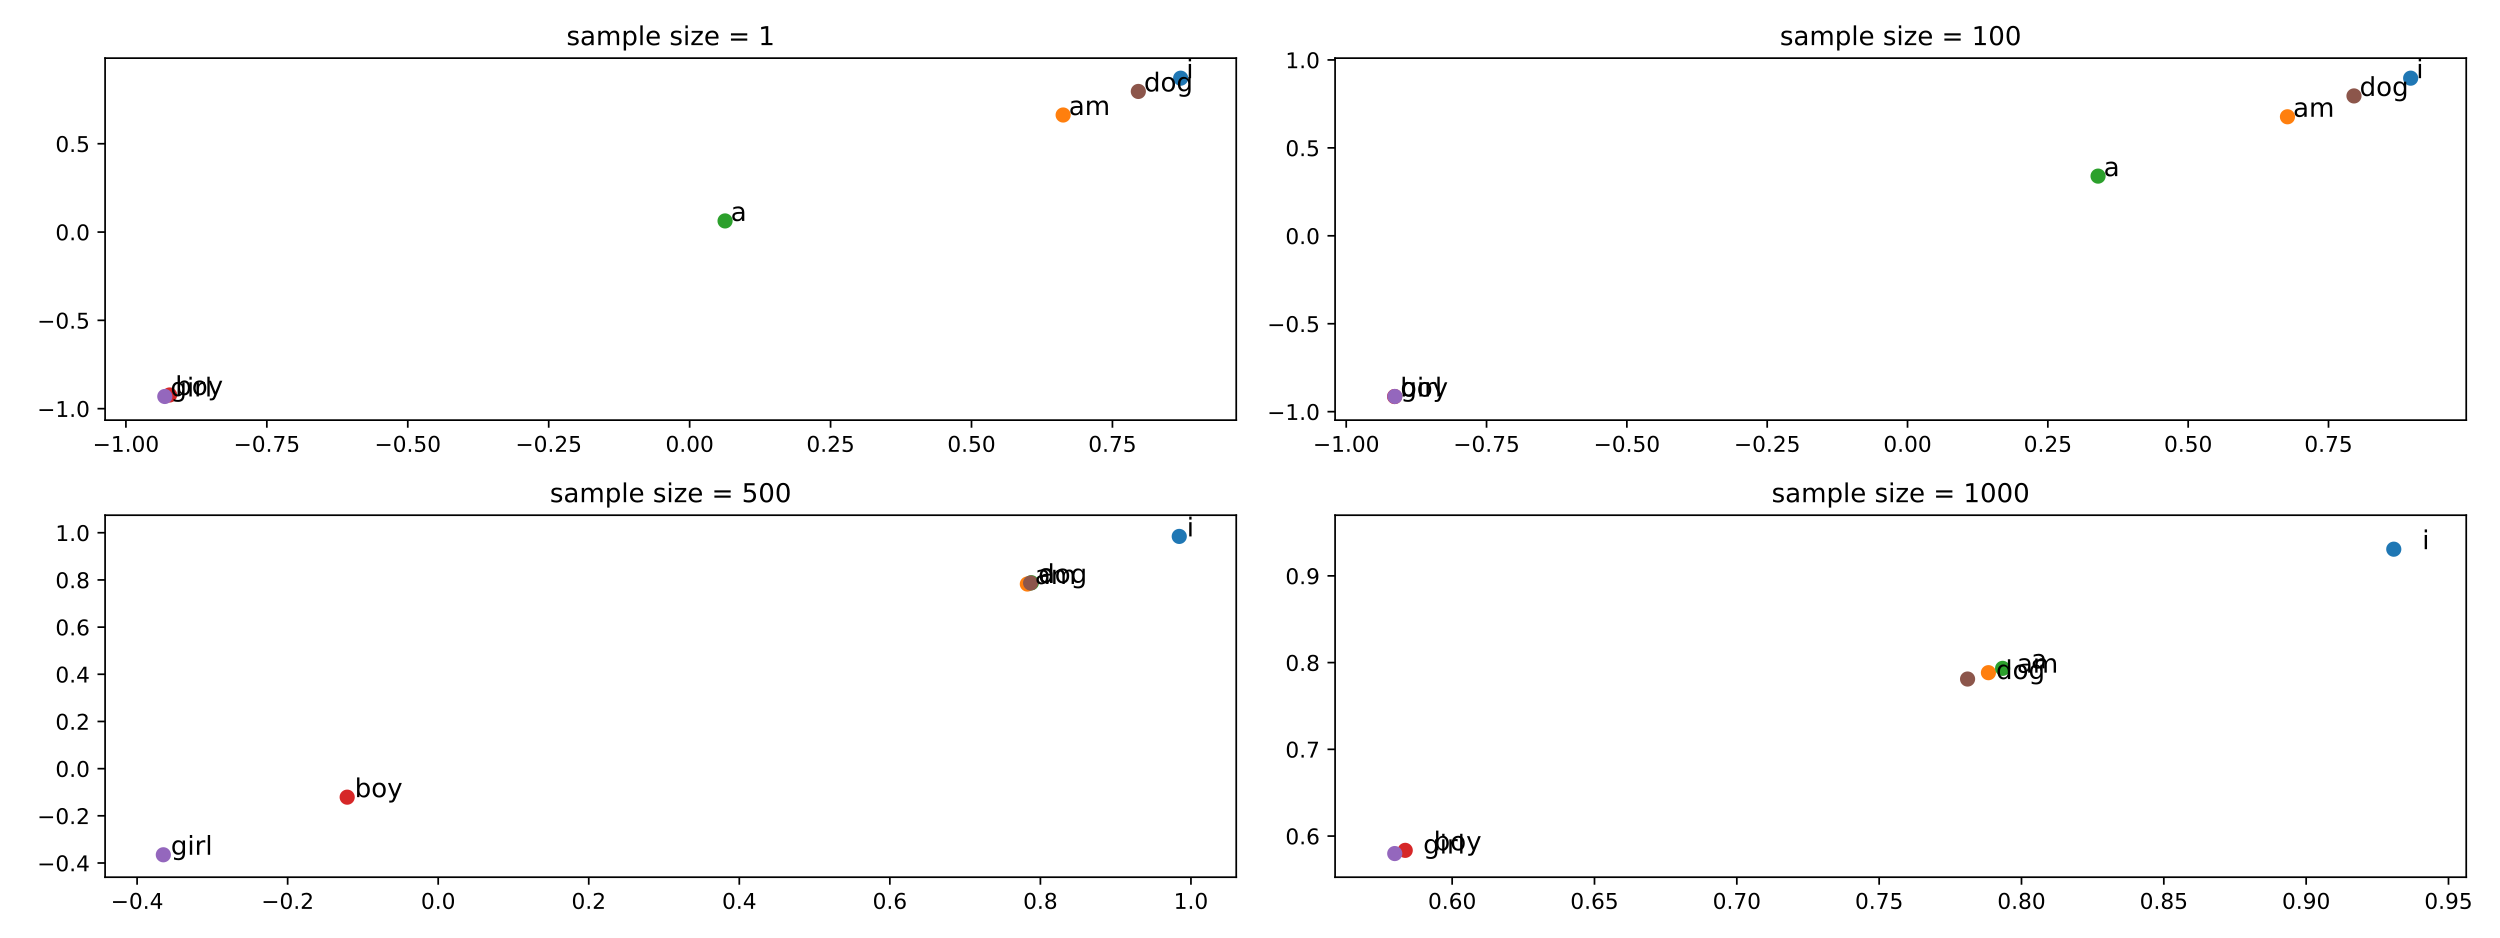 <?xml version="1.0" encoding="utf-8" standalone="no"?>
<!DOCTYPE svg PUBLIC "-//W3C//DTD SVG 1.1//EN"
  "http://www.w3.org/Graphics/SVG/1.1/DTD/svg11.dtd">
<!-- Created with matplotlib (http://matplotlib.org/) -->
<svg height="432pt" version="1.1" viewBox="0 0 1152 432" width="1152pt" xmlns="http://www.w3.org/2000/svg" xmlns:xlink="http://www.w3.org/1999/xlink">
 <defs>
  <style type="text/css">
*{stroke-linecap:butt;stroke-linejoin:round;}
  </style>
 </defs>
 <g id="figure_1">
  <g id="patch_1">
   <path d="M 0 432 
L 1152 432 
L 1152 0 
L 0 0 
z
" style="fill:#ffffff;"/>
  </g>
  <g id="axes_1">
   <g id="patch_2">
    <path d="M 48.425 193.6 
L 569.657 193.6 
L 569.657 26.8 
L 48.425 26.8 
z
" style="fill:#ffffff;"/>
   </g>
   <g id="PathCollection_1">
    <defs>
     <path d="M 0 3 
C 0.796 3 1.559 2.684 2.121 2.121 
C 2.684 1.559 3 0.796 3 0 
C 3 -0.796 2.684 -1.559 2.121 -2.121 
C 1.559 -2.684 0.796 -3 0 -3 
C -0.796 -3 -1.559 -2.684 -2.121 -2.121 
C -2.684 -1.559 -3 -0.796 -3 0 
C -3 0.796 -2.684 1.559 -2.121 2.121 
C -1.559 2.684 -0.796 3 0 3 
z
" id="m01fd10ade4" style="stroke:#1f77b4;"/>
    </defs>
    <g clip-path="url(#pa1ff75a28d)">
     <use style="fill:#1f77b4;stroke:#1f77b4;" x="544.044" xlink:href="#m01fd10ade4" y="36.029"/>
    </g>
   </g>
   <g id="PathCollection_2">
    <defs>
     <path d="M 0 3 
C 0.796 3 1.559 2.684 2.121 2.121 
C 2.684 1.559 3 0.796 3 0 
C 3 -0.796 2.684 -1.559 2.121 -2.121 
C 1.559 -2.684 0.796 -3 0 -3 
C -0.796 -3 -1.559 -2.684 -2.121 -2.121 
C -2.684 -1.559 -3 -0.796 -3 0 
C -3 0.796 -2.684 1.559 -2.121 2.121 
C -1.559 2.684 -0.796 3 0 3 
z
" id="m8bbf0c48a4" style="stroke:#ff7f0e;"/>
    </defs>
    <g clip-path="url(#pa1ff75a28d)">
     <use style="fill:#ff7f0e;stroke:#ff7f0e;" x="489.898" xlink:href="#m8bbf0c48a4" y="52.994"/>
    </g>
   </g>
   <g id="PathCollection_3">
    <defs>
     <path d="M 0 3 
C 0.796 3 1.559 2.684 2.121 2.121 
C 2.684 1.559 3 0.796 3 0 
C 3 -0.796 2.684 -1.559 2.121 -2.121 
C 1.559 -2.684 0.796 -3 0 -3 
C -0.796 -3 -1.559 -2.684 -2.121 -2.121 
C -2.684 -1.559 -3 -0.796 -3 0 
C -3 0.796 -2.684 1.559 -2.121 2.121 
C -1.559 2.684 -0.796 3 0 3 
z
" id="m2354e352e1" style="stroke:#2ca02c;"/>
    </defs>
    <g clip-path="url(#pa1ff75a28d)">
     <use style="fill:#2ca02c;stroke:#2ca02c;" x="334.111" xlink:href="#m2354e352e1" y="101.806"/>
    </g>
   </g>
   <g id="PathCollection_4">
    <defs>
     <path d="M 0 3 
C 0.796 3 1.559 2.684 2.121 2.121 
C 2.684 1.559 3 0.796 3 0 
C 3 -0.796 2.684 -1.559 2.121 -2.121 
C 1.559 -2.684 0.796 -3 0 -3 
C -0.796 -3 -1.559 -2.684 -2.121 -2.121 
C -2.684 -1.559 -3 -0.796 -3 0 
C -3 0.796 -2.684 1.559 -2.121 2.121 
C -1.559 2.684 -0.796 3 0 3 
z
" id="mb93e9d31a3" style="stroke:#d62728;"/>
    </defs>
    <g clip-path="url(#pa1ff75a28d)">
     <use style="fill:#d62728;stroke:#d62728;" x="78.149" xlink:href="#mb93e9d31a3" y="182.005"/>
    </g>
   </g>
   <g id="PathCollection_5">
    <defs>
     <path d="M 0 3 
C 0.796 3 1.559 2.684 2.121 2.121 
C 2.684 1.559 3 0.796 3 0 
C 3 -0.796 2.684 -1.559 2.121 -2.121 
C 1.559 -2.684 0.796 -3 0 -3 
C -0.796 -3 -1.559 -2.684 -2.121 -2.121 
C -2.684 -1.559 -3 -0.796 -3 0 
C -3 0.796 -2.684 1.559 -2.121 2.121 
C -1.559 2.684 -0.796 3 0 3 
z
" id="m86968a9209" style="stroke:#9467bd;"/>
    </defs>
    <g clip-path="url(#pa1ff75a28d)">
     <use style="fill:#9467bd;stroke:#9467bd;" x="75.936" xlink:href="#m86968a9209" y="182.699"/>
    </g>
   </g>
   <g id="PathCollection_6">
    <defs>
     <path d="M 0 3 
C 0.796 3 1.559 2.684 2.121 2.121 
C 2.684 1.559 3 0.796 3 0 
C 3 -0.796 2.684 -1.559 2.121 -2.121 
C 1.559 -2.684 0.796 -3 0 -3 
C -0.796 -3 -1.559 -2.684 -2.121 -2.121 
C -2.684 -1.559 -3 -0.796 -3 0 
C -3 0.796 -2.684 1.559 -2.121 2.121 
C -1.559 2.684 -0.796 3 0 3 
z
" id="m08327a7b30" style="stroke:#8c564b;"/>
    </defs>
    <g clip-path="url(#pa1ff75a28d)">
     <use style="fill:#8c564b;stroke:#8c564b;" x="524.545" xlink:href="#m08327a7b30" y="42.138"/>
    </g>
   </g>
   <g id="matplotlib.axis_1">
    <g id="xtick_1">
     <g id="line2d_1">
      <defs>
       <path d="M 0 0 
L 0 3.5 
" id="m6133fe1149" style="stroke:#000000;stroke-width:0.8;"/>
      </defs>
      <g>
       <use style="stroke:#000000;stroke-width:0.8;" x="58.02" xlink:href="#m6133fe1149" y="193.6"/>
      </g>
     </g>
     <g id="text_1">
      <!-- −1.00 -->
      <defs>
       <path d="M 10.594 35.5 
L 73.188 35.5 
L 73.188 27.203 
L 10.594 27.203 
z
" id="DejaVuSans-2212"/>
       <path d="M 12.406 8.297 
L 28.516 8.297 
L 28.516 63.922 
L 10.984 60.406 
L 10.984 69.391 
L 28.422 72.906 
L 38.281 72.906 
L 38.281 8.297 
L 54.391 8.297 
L 54.391 0 
L 12.406 0 
z
" id="DejaVuSans-31"/>
       <path d="M 10.688 12.406 
L 21 12.406 
L 21 0 
L 10.688 0 
z
" id="DejaVuSans-2e"/>
       <path d="M 31.781 66.406 
Q 24.172 66.406 20.328 58.906 
Q 16.5 51.422 16.5 36.375 
Q 16.5 21.391 20.328 13.891 
Q 24.172 6.391 31.781 6.391 
Q 39.453 6.391 43.281 13.891 
Q 47.125 21.391 47.125 36.375 
Q 47.125 51.422 43.281 58.906 
Q 39.453 66.406 31.781 66.406 
z
M 31.781 74.219 
Q 44.047 74.219 50.516 64.516 
Q 56.984 54.828 56.984 36.375 
Q 56.984 17.969 50.516 8.266 
Q 44.047 -1.422 31.781 -1.422 
Q 19.531 -1.422 13.062 8.266 
Q 6.594 17.969 6.594 36.375 
Q 6.594 54.828 13.062 64.516 
Q 19.531 74.219 31.781 74.219 
z
" id="DejaVuSans-30"/>
      </defs>
      <g transform="translate(42.698 208.198)scale(0.1 -0.1)">
       <use xlink:href="#DejaVuSans-2212"/>
       <use x="83.789" xlink:href="#DejaVuSans-31"/>
       <use x="147.412" xlink:href="#DejaVuSans-2e"/>
       <use x="179.199" xlink:href="#DejaVuSans-30"/>
       <use x="242.822" xlink:href="#DejaVuSans-30"/>
      </g>
     </g>
    </g>
    <g id="xtick_2">
     <g id="line2d_2">
      <g>
       <use style="stroke:#000000;stroke-width:0.8;" x="122.962" xlink:href="#m6133fe1149" y="193.6"/>
      </g>
     </g>
     <g id="text_2">
      <!-- −0.75 -->
      <defs>
       <path d="M 8.203 72.906 
L 55.078 72.906 
L 55.078 68.703 
L 28.609 0 
L 18.312 0 
L 43.219 64.594 
L 8.203 64.594 
z
" id="DejaVuSans-37"/>
       <path d="M 10.797 72.906 
L 49.516 72.906 
L 49.516 64.594 
L 19.828 64.594 
L 19.828 46.734 
Q 21.969 47.469 24.109 47.828 
Q 26.266 48.188 28.422 48.188 
Q 40.625 48.188 47.75 41.5 
Q 54.891 34.812 54.891 23.391 
Q 54.891 11.625 47.562 5.094 
Q 40.234 -1.422 26.906 -1.422 
Q 22.312 -1.422 17.547 -0.641 
Q 12.797 0.141 7.719 1.703 
L 7.719 11.625 
Q 12.109 9.234 16.797 8.062 
Q 21.484 6.891 26.703 6.891 
Q 35.156 6.891 40.078 11.328 
Q 45.016 15.766 45.016 23.391 
Q 45.016 31 40.078 35.438 
Q 35.156 39.891 26.703 39.891 
Q 22.75 39.891 18.812 39.016 
Q 14.891 38.141 10.797 36.281 
z
" id="DejaVuSans-35"/>
      </defs>
      <g transform="translate(107.639 208.198)scale(0.1 -0.1)">
       <use xlink:href="#DejaVuSans-2212"/>
       <use x="83.789" xlink:href="#DejaVuSans-30"/>
       <use x="147.412" xlink:href="#DejaVuSans-2e"/>
       <use x="179.199" xlink:href="#DejaVuSans-37"/>
       <use x="242.822" xlink:href="#DejaVuSans-35"/>
      </g>
     </g>
    </g>
    <g id="xtick_3">
     <g id="line2d_3">
      <g>
       <use style="stroke:#000000;stroke-width:0.8;" x="187.903" xlink:href="#m6133fe1149" y="193.6"/>
      </g>
     </g>
     <g id="text_3">
      <!-- −0.50 -->
      <g transform="translate(172.581 208.198)scale(0.1 -0.1)">
       <use xlink:href="#DejaVuSans-2212"/>
       <use x="83.789" xlink:href="#DejaVuSans-30"/>
       <use x="147.412" xlink:href="#DejaVuSans-2e"/>
       <use x="179.199" xlink:href="#DejaVuSans-35"/>
       <use x="242.822" xlink:href="#DejaVuSans-30"/>
      </g>
     </g>
    </g>
    <g id="xtick_4">
     <g id="line2d_4">
      <g>
       <use style="stroke:#000000;stroke-width:0.8;" x="252.845" xlink:href="#m6133fe1149" y="193.6"/>
      </g>
     </g>
     <g id="text_4">
      <!-- −0.25 -->
      <defs>
       <path d="M 19.188 8.297 
L 53.609 8.297 
L 53.609 0 
L 7.328 0 
L 7.328 8.297 
Q 12.938 14.109 22.625 23.891 
Q 32.328 33.688 34.812 36.531 
Q 39.547 41.844 41.422 45.531 
Q 43.312 49.219 43.312 52.781 
Q 43.312 58.594 39.234 62.25 
Q 35.156 65.922 28.609 65.922 
Q 23.969 65.922 18.812 64.312 
Q 13.672 62.703 7.812 59.422 
L 7.812 69.391 
Q 13.766 71.781 18.938 73 
Q 24.125 74.219 28.422 74.219 
Q 39.75 74.219 46.484 68.547 
Q 53.219 62.891 53.219 53.422 
Q 53.219 48.922 51.531 44.891 
Q 49.859 40.875 45.406 35.406 
Q 44.188 33.984 37.641 27.219 
Q 31.109 20.453 19.188 8.297 
z
" id="DejaVuSans-32"/>
      </defs>
      <g transform="translate(237.522 208.198)scale(0.1 -0.1)">
       <use xlink:href="#DejaVuSans-2212"/>
       <use x="83.789" xlink:href="#DejaVuSans-30"/>
       <use x="147.412" xlink:href="#DejaVuSans-2e"/>
       <use x="179.199" xlink:href="#DejaVuSans-32"/>
       <use x="242.822" xlink:href="#DejaVuSans-35"/>
      </g>
     </g>
    </g>
    <g id="xtick_5">
     <g id="line2d_5">
      <g>
       <use style="stroke:#000000;stroke-width:0.8;" x="317.786" xlink:href="#m6133fe1149" y="193.6"/>
      </g>
     </g>
     <g id="text_5">
      <!-- 0.00 -->
      <g transform="translate(306.653 208.198)scale(0.1 -0.1)">
       <use xlink:href="#DejaVuSans-30"/>
       <use x="63.623" xlink:href="#DejaVuSans-2e"/>
       <use x="95.41" xlink:href="#DejaVuSans-30"/>
       <use x="159.033" xlink:href="#DejaVuSans-30"/>
      </g>
     </g>
    </g>
    <g id="xtick_6">
     <g id="line2d_6">
      <g>
       <use style="stroke:#000000;stroke-width:0.8;" x="382.727" xlink:href="#m6133fe1149" y="193.6"/>
      </g>
     </g>
     <g id="text_6">
      <!-- 0.25 -->
      <g transform="translate(371.595 208.198)scale(0.1 -0.1)">
       <use xlink:href="#DejaVuSans-30"/>
       <use x="63.623" xlink:href="#DejaVuSans-2e"/>
       <use x="95.41" xlink:href="#DejaVuSans-32"/>
       <use x="159.033" xlink:href="#DejaVuSans-35"/>
      </g>
     </g>
    </g>
    <g id="xtick_7">
     <g id="line2d_7">
      <g>
       <use style="stroke:#000000;stroke-width:0.8;" x="447.669" xlink:href="#m6133fe1149" y="193.6"/>
      </g>
     </g>
     <g id="text_7">
      <!-- 0.50 -->
      <g transform="translate(436.536 208.198)scale(0.1 -0.1)">
       <use xlink:href="#DejaVuSans-30"/>
       <use x="63.623" xlink:href="#DejaVuSans-2e"/>
       <use x="95.41" xlink:href="#DejaVuSans-35"/>
       <use x="159.033" xlink:href="#DejaVuSans-30"/>
      </g>
     </g>
    </g>
    <g id="xtick_8">
     <g id="line2d_8">
      <g>
       <use style="stroke:#000000;stroke-width:0.8;" x="512.61" xlink:href="#m6133fe1149" y="193.6"/>
      </g>
     </g>
     <g id="text_8">
      <!-- 0.75 -->
      <g transform="translate(501.477 208.198)scale(0.1 -0.1)">
       <use xlink:href="#DejaVuSans-30"/>
       <use x="63.623" xlink:href="#DejaVuSans-2e"/>
       <use x="95.41" xlink:href="#DejaVuSans-37"/>
       <use x="159.033" xlink:href="#DejaVuSans-35"/>
      </g>
     </g>
    </g>
   </g>
   <g id="matplotlib.axis_2">
    <g id="ytick_1">
     <g id="line2d_9">
      <defs>
       <path d="M 0 0 
L -3.5 0 
" id="m9b5aac60c4" style="stroke:#000000;stroke-width:0.8;"/>
      </defs>
      <g>
       <use style="stroke:#000000;stroke-width:0.8;" x="48.425" xlink:href="#m9b5aac60c4" y="188.312"/>
      </g>
     </g>
     <g id="text_9">
      <!-- −1.0 -->
      <g transform="translate(17.142 192.111)scale(0.1 -0.1)">
       <use xlink:href="#DejaVuSans-2212"/>
       <use x="83.789" xlink:href="#DejaVuSans-31"/>
       <use x="147.412" xlink:href="#DejaVuSans-2e"/>
       <use x="179.199" xlink:href="#DejaVuSans-30"/>
      </g>
     </g>
    </g>
    <g id="ytick_2">
     <g id="line2d_10">
      <g>
       <use style="stroke:#000000;stroke-width:0.8;" x="48.425" xlink:href="#m9b5aac60c4" y="147.616"/>
      </g>
     </g>
     <g id="text_10">
      <!-- −0.5 -->
      <g transform="translate(17.142 151.416)scale(0.1 -0.1)">
       <use xlink:href="#DejaVuSans-2212"/>
       <use x="83.789" xlink:href="#DejaVuSans-30"/>
       <use x="147.412" xlink:href="#DejaVuSans-2e"/>
       <use x="179.199" xlink:href="#DejaVuSans-35"/>
      </g>
     </g>
    </g>
    <g id="ytick_3">
     <g id="line2d_11">
      <g>
       <use style="stroke:#000000;stroke-width:0.8;" x="48.425" xlink:href="#m9b5aac60c4" y="106.921"/>
      </g>
     </g>
     <g id="text_11">
      <!-- 0.0 -->
      <g transform="translate(25.522 110.72)scale(0.1 -0.1)">
       <use xlink:href="#DejaVuSans-30"/>
       <use x="63.623" xlink:href="#DejaVuSans-2e"/>
       <use x="95.41" xlink:href="#DejaVuSans-30"/>
      </g>
     </g>
    </g>
    <g id="ytick_4">
     <g id="line2d_12">
      <g>
       <use style="stroke:#000000;stroke-width:0.8;" x="48.425" xlink:href="#m9b5aac60c4" y="66.226"/>
      </g>
     </g>
     <g id="text_12">
      <!-- 0.5 -->
      <g transform="translate(25.522 70.025)scale(0.1 -0.1)">
       <use xlink:href="#DejaVuSans-30"/>
       <use x="63.623" xlink:href="#DejaVuSans-2e"/>
       <use x="95.41" xlink:href="#DejaVuSans-35"/>
      </g>
     </g>
    </g>
   </g>
   <g id="patch_3">
    <path d="M 48.425 193.6 
L 48.425 26.8 
" style="fill:none;stroke:#000000;stroke-linecap:square;stroke-linejoin:miter;stroke-width:0.8;"/>
   </g>
   <g id="patch_4">
    <path d="M 569.657 193.6 
L 569.657 26.8 
" style="fill:none;stroke:#000000;stroke-linecap:square;stroke-linejoin:miter;stroke-width:0.8;"/>
   </g>
   <g id="patch_5">
    <path d="M 48.425 193.6 
L 569.657 193.6 
" style="fill:none;stroke:#000000;stroke-linecap:square;stroke-linejoin:miter;stroke-width:0.8;"/>
   </g>
   <g id="patch_6">
    <path d="M 48.425 26.8 
L 569.657 26.8 
" style="fill:none;stroke:#000000;stroke-linecap:square;stroke-linejoin:miter;stroke-width:0.8;"/>
   </g>
   <g id="text_13">
    <!-- i -->
    <defs>
     <path d="M 9.422 54.688 
L 18.406 54.688 
L 18.406 0 
L 9.422 0 
z
M 9.422 75.984 
L 18.406 75.984 
L 18.406 64.594 
L 9.422 64.594 
z
" id="DejaVuSans-69"/>
    </defs>
    <g transform="translate(546.642 36.029)scale(0.12 -0.12)">
     <use xlink:href="#DejaVuSans-69"/>
    </g>
   </g>
   <g id="text_14">
    <!-- am -->
    <defs>
     <path d="M 34.281 27.484 
Q 23.391 27.484 19.188 25 
Q 14.984 22.516 14.984 16.5 
Q 14.984 11.719 18.141 8.906 
Q 21.297 6.109 26.703 6.109 
Q 34.188 6.109 38.703 11.406 
Q 43.219 16.703 43.219 25.484 
L 43.219 27.484 
z
M 52.203 31.203 
L 52.203 0 
L 43.219 0 
L 43.219 8.297 
Q 40.141 3.328 35.547 0.953 
Q 30.953 -1.422 24.312 -1.422 
Q 15.922 -1.422 10.953 3.297 
Q 6 8.016 6 15.922 
Q 6 25.141 12.172 29.828 
Q 18.359 34.516 30.609 34.516 
L 43.219 34.516 
L 43.219 35.406 
Q 43.219 41.609 39.141 45 
Q 35.062 48.391 27.688 48.391 
Q 23 48.391 18.547 47.266 
Q 14.109 46.141 10.016 43.891 
L 10.016 52.203 
Q 14.938 54.109 19.578 55.047 
Q 24.219 56 28.609 56 
Q 40.484 56 46.344 49.844 
Q 52.203 43.703 52.203 31.203 
z
" id="DejaVuSans-61"/>
     <path d="M 52 44.188 
Q 55.375 50.25 60.062 53.125 
Q 64.75 56 71.094 56 
Q 79.641 56 84.281 50.016 
Q 88.922 44.047 88.922 33.016 
L 88.922 0 
L 79.891 0 
L 79.891 32.719 
Q 79.891 40.578 77.094 44.375 
Q 74.312 48.188 68.609 48.188 
Q 61.625 48.188 57.562 43.547 
Q 53.516 38.922 53.516 30.906 
L 53.516 0 
L 44.484 0 
L 44.484 32.719 
Q 44.484 40.625 41.703 44.406 
Q 38.922 48.188 33.109 48.188 
Q 26.219 48.188 22.156 43.531 
Q 18.109 38.875 18.109 30.906 
L 18.109 0 
L 9.078 0 
L 9.078 54.688 
L 18.109 54.688 
L 18.109 46.188 
Q 21.188 51.219 25.484 53.609 
Q 29.781 56 35.688 56 
Q 41.656 56 45.828 52.969 
Q 50 49.953 52 44.188 
z
" id="DejaVuSans-6d"/>
    </defs>
    <g transform="translate(492.496 52.994)scale(0.12 -0.12)">
     <use xlink:href="#DejaVuSans-61"/>
     <use x="61.279" xlink:href="#DejaVuSans-6d"/>
    </g>
   </g>
   <g id="text_15">
    <!-- a -->
    <g transform="translate(336.709 101.806)scale(0.12 -0.12)">
     <use xlink:href="#DejaVuSans-61"/>
    </g>
   </g>
   <g id="text_16">
    <!-- boy -->
    <defs>
     <path d="M 48.688 27.297 
Q 48.688 37.203 44.609 42.844 
Q 40.531 48.484 33.406 48.484 
Q 26.266 48.484 22.188 42.844 
Q 18.109 37.203 18.109 27.297 
Q 18.109 17.391 22.188 11.75 
Q 26.266 6.109 33.406 6.109 
Q 40.531 6.109 44.609 11.75 
Q 48.688 17.391 48.688 27.297 
z
M 18.109 46.391 
Q 20.953 51.266 25.266 53.625 
Q 29.594 56 35.594 56 
Q 45.562 56 51.781 48.094 
Q 58.016 40.188 58.016 27.297 
Q 58.016 14.406 51.781 6.484 
Q 45.562 -1.422 35.594 -1.422 
Q 29.594 -1.422 25.266 0.953 
Q 20.953 3.328 18.109 8.203 
L 18.109 0 
L 9.078 0 
L 9.078 75.984 
L 18.109 75.984 
z
" id="DejaVuSans-62"/>
     <path d="M 30.609 48.391 
Q 23.391 48.391 19.188 42.75 
Q 14.984 37.109 14.984 27.297 
Q 14.984 17.484 19.156 11.844 
Q 23.344 6.203 30.609 6.203 
Q 37.797 6.203 41.984 11.859 
Q 46.188 17.531 46.188 27.297 
Q 46.188 37.016 41.984 42.703 
Q 37.797 48.391 30.609 48.391 
z
M 30.609 56 
Q 42.328 56 49.016 48.375 
Q 55.719 40.766 55.719 27.297 
Q 55.719 13.875 49.016 6.219 
Q 42.328 -1.422 30.609 -1.422 
Q 18.844 -1.422 12.172 6.219 
Q 5.516 13.875 5.516 27.297 
Q 5.516 40.766 12.172 48.375 
Q 18.844 56 30.609 56 
z
" id="DejaVuSans-6f"/>
     <path d="M 32.172 -5.078 
Q 28.375 -14.844 24.75 -17.812 
Q 21.141 -20.797 15.094 -20.797 
L 7.906 -20.797 
L 7.906 -13.281 
L 13.188 -13.281 
Q 16.891 -13.281 18.938 -11.516 
Q 21 -9.766 23.484 -3.219 
L 25.094 0.875 
L 2.984 54.688 
L 12.5 54.688 
L 29.594 11.922 
L 46.688 54.688 
L 56.203 54.688 
z
" id="DejaVuSans-79"/>
    </defs>
    <g transform="translate(80.746 182.005)scale(0.12 -0.12)">
     <use xlink:href="#DejaVuSans-62"/>
     <use x="63.477" xlink:href="#DejaVuSans-6f"/>
     <use x="124.658" xlink:href="#DejaVuSans-79"/>
    </g>
   </g>
   <g id="text_17">
    <!-- girl -->
    <defs>
     <path d="M 45.406 27.984 
Q 45.406 37.75 41.375 43.109 
Q 37.359 48.484 30.078 48.484 
Q 22.859 48.484 18.828 43.109 
Q 14.797 37.75 14.797 27.984 
Q 14.797 18.266 18.828 12.891 
Q 22.859 7.516 30.078 7.516 
Q 37.359 7.516 41.375 12.891 
Q 45.406 18.266 45.406 27.984 
z
M 54.391 6.781 
Q 54.391 -7.172 48.188 -13.984 
Q 42 -20.797 29.203 -20.797 
Q 24.469 -20.797 20.266 -20.094 
Q 16.062 -19.391 12.109 -17.922 
L 12.109 -9.188 
Q 16.062 -11.328 19.922 -12.344 
Q 23.781 -13.375 27.781 -13.375 
Q 36.625 -13.375 41.016 -8.766 
Q 45.406 -4.156 45.406 5.172 
L 45.406 9.625 
Q 42.625 4.781 38.281 2.391 
Q 33.938 0 27.875 0 
Q 17.828 0 11.672 7.656 
Q 5.516 15.328 5.516 27.984 
Q 5.516 40.672 11.672 48.328 
Q 17.828 56 27.875 56 
Q 33.938 56 38.281 53.609 
Q 42.625 51.219 45.406 46.391 
L 45.406 54.688 
L 54.391 54.688 
z
" id="DejaVuSans-67"/>
     <path d="M 41.109 46.297 
Q 39.594 47.172 37.812 47.578 
Q 36.031 48 33.891 48 
Q 26.266 48 22.188 43.047 
Q 18.109 38.094 18.109 28.812 
L 18.109 0 
L 9.078 0 
L 9.078 54.688 
L 18.109 54.688 
L 18.109 46.188 
Q 20.953 51.172 25.484 53.578 
Q 30.031 56 36.531 56 
Q 37.453 56 38.578 55.875 
Q 39.703 55.766 41.062 55.516 
z
" id="DejaVuSans-72"/>
     <path d="M 9.422 75.984 
L 18.406 75.984 
L 18.406 0 
L 9.422 0 
z
" id="DejaVuSans-6c"/>
    </defs>
    <g transform="translate(78.533 182.699)scale(0.12 -0.12)">
     <use xlink:href="#DejaVuSans-67"/>
     <use x="63.477" xlink:href="#DejaVuSans-69"/>
     <use x="91.26" xlink:href="#DejaVuSans-72"/>
     <use x="132.373" xlink:href="#DejaVuSans-6c"/>
    </g>
   </g>
   <g id="text_18">
    <!-- dog -->
    <defs>
     <path d="M 45.406 46.391 
L 45.406 75.984 
L 54.391 75.984 
L 54.391 0 
L 45.406 0 
L 45.406 8.203 
Q 42.578 3.328 38.25 0.953 
Q 33.938 -1.422 27.875 -1.422 
Q 17.969 -1.422 11.734 6.484 
Q 5.516 14.406 5.516 27.297 
Q 5.516 40.188 11.734 48.094 
Q 17.969 56 27.875 56 
Q 33.938 56 38.25 53.625 
Q 42.578 51.266 45.406 46.391 
z
M 14.797 27.297 
Q 14.797 17.391 18.875 11.75 
Q 22.953 6.109 30.078 6.109 
Q 37.203 6.109 41.297 11.75 
Q 45.406 17.391 45.406 27.297 
Q 45.406 37.203 41.297 42.844 
Q 37.203 48.484 30.078 48.484 
Q 22.953 48.484 18.875 42.844 
Q 14.797 37.203 14.797 27.297 
z
" id="DejaVuSans-64"/>
    </defs>
    <g transform="translate(527.143 42.138)scale(0.12 -0.12)">
     <use xlink:href="#DejaVuSans-64"/>
     <use x="63.477" xlink:href="#DejaVuSans-6f"/>
     <use x="124.658" xlink:href="#DejaVuSans-67"/>
    </g>
   </g>
   <g id="text_19">
    <!-- sample size = 1 -->
    <defs>
     <path d="M 44.281 53.078 
L 44.281 44.578 
Q 40.484 46.531 36.375 47.5 
Q 32.281 48.484 27.875 48.484 
Q 21.188 48.484 17.844 46.438 
Q 14.5 44.391 14.5 40.281 
Q 14.5 37.156 16.891 35.375 
Q 19.281 33.594 26.516 31.984 
L 29.594 31.297 
Q 39.156 29.25 43.188 25.516 
Q 47.219 21.781 47.219 15.094 
Q 47.219 7.469 41.188 3.016 
Q 35.156 -1.422 24.609 -1.422 
Q 20.219 -1.422 15.453 -0.562 
Q 10.688 0.297 5.422 2 
L 5.422 11.281 
Q 10.406 8.688 15.234 7.391 
Q 20.062 6.109 24.812 6.109 
Q 31.156 6.109 34.562 8.281 
Q 37.984 10.453 37.984 14.406 
Q 37.984 18.062 35.516 20.016 
Q 33.062 21.969 24.703 23.781 
L 21.578 24.516 
Q 13.234 26.266 9.516 29.906 
Q 5.812 33.547 5.812 39.891 
Q 5.812 47.609 11.281 51.797 
Q 16.75 56 26.812 56 
Q 31.781 56 36.172 55.266 
Q 40.578 54.547 44.281 53.078 
z
" id="DejaVuSans-73"/>
     <path d="M 18.109 8.203 
L 18.109 -20.797 
L 9.078 -20.797 
L 9.078 54.688 
L 18.109 54.688 
L 18.109 46.391 
Q 20.953 51.266 25.266 53.625 
Q 29.594 56 35.594 56 
Q 45.562 56 51.781 48.094 
Q 58.016 40.188 58.016 27.297 
Q 58.016 14.406 51.781 6.484 
Q 45.562 -1.422 35.594 -1.422 
Q 29.594 -1.422 25.266 0.953 
Q 20.953 3.328 18.109 8.203 
z
M 48.688 27.297 
Q 48.688 37.203 44.609 42.844 
Q 40.531 48.484 33.406 48.484 
Q 26.266 48.484 22.188 42.844 
Q 18.109 37.203 18.109 27.297 
Q 18.109 17.391 22.188 11.75 
Q 26.266 6.109 33.406 6.109 
Q 40.531 6.109 44.609 11.75 
Q 48.688 17.391 48.688 27.297 
z
" id="DejaVuSans-70"/>
     <path d="M 56.203 29.594 
L 56.203 25.203 
L 14.891 25.203 
Q 15.484 15.922 20.484 11.062 
Q 25.484 6.203 34.422 6.203 
Q 39.594 6.203 44.453 7.469 
Q 49.312 8.734 54.109 11.281 
L 54.109 2.781 
Q 49.266 0.734 44.188 -0.344 
Q 39.109 -1.422 33.891 -1.422 
Q 20.797 -1.422 13.156 6.188 
Q 5.516 13.812 5.516 26.812 
Q 5.516 40.234 12.766 48.109 
Q 20.016 56 32.328 56 
Q 43.359 56 49.781 48.891 
Q 56.203 41.797 56.203 29.594 
z
M 47.219 32.234 
Q 47.125 39.594 43.094 43.984 
Q 39.062 48.391 32.422 48.391 
Q 24.906 48.391 20.391 44.141 
Q 15.875 39.891 15.188 32.172 
z
" id="DejaVuSans-65"/>
     <path id="DejaVuSans-20"/>
     <path d="M 5.516 54.688 
L 48.188 54.688 
L 48.188 46.484 
L 14.406 7.172 
L 48.188 7.172 
L 48.188 0 
L 4.297 0 
L 4.297 8.203 
L 38.094 47.516 
L 5.516 47.516 
z
" id="DejaVuSans-7a"/>
     <path d="M 10.594 45.406 
L 73.188 45.406 
L 73.188 37.203 
L 10.594 37.203 
z
M 10.594 25.484 
L 73.188 25.484 
L 73.188 17.188 
L 10.594 17.188 
z
" id="DejaVuSans-3d"/>
    </defs>
    <g transform="translate(261.027 20.8)scale(0.12 -0.12)">
     <use xlink:href="#DejaVuSans-73"/>
     <use x="52.1" xlink:href="#DejaVuSans-61"/>
     <use x="113.379" xlink:href="#DejaVuSans-6d"/>
     <use x="210.791" xlink:href="#DejaVuSans-70"/>
     <use x="274.268" xlink:href="#DejaVuSans-6c"/>
     <use x="302.051" xlink:href="#DejaVuSans-65"/>
     <use x="363.574" xlink:href="#DejaVuSans-20"/>
     <use x="395.361" xlink:href="#DejaVuSans-73"/>
     <use x="447.461" xlink:href="#DejaVuSans-69"/>
     <use x="475.244" xlink:href="#DejaVuSans-7a"/>
     <use x="527.734" xlink:href="#DejaVuSans-65"/>
     <use x="589.258" xlink:href="#DejaVuSans-20"/>
     <use x="621.045" xlink:href="#DejaVuSans-3d"/>
     <use x="704.834" xlink:href="#DejaVuSans-20"/>
     <use x="736.621" xlink:href="#DejaVuSans-31"/>
    </g>
   </g>
  </g>
  <g id="axes_2">
   <g id="patch_7">
    <path d="M 615.207 193.6 
L 1136.439 193.6 
L 1136.439 26.8 
L 615.207 26.8 
z
" style="fill:#ffffff;"/>
   </g>
   <g id="PathCollection_7">
    <g clip-path="url(#p767afc48f3)">
     <use style="fill:#1f77b4;stroke:#1f77b4;" x="1110.834" xlink:href="#m01fd10ade4" y="36.022"/>
    </g>
   </g>
   <g id="PathCollection_8">
    <g clip-path="url(#p767afc48f3)">
     <use style="fill:#ff7f0e;stroke:#ff7f0e;" x="1054.063" xlink:href="#m8bbf0c48a4" y="53.81"/>
    </g>
   </g>
   <g id="PathCollection_9">
    <g clip-path="url(#p767afc48f3)">
     <use style="fill:#2ca02c;stroke:#2ca02c;" x="966.789" xlink:href="#m2354e352e1" y="81.156"/>
    </g>
   </g>
   <g id="PathCollection_10">
    <g clip-path="url(#p767afc48f3)">
     <use style="fill:#d62728;stroke:#d62728;" x="642.631" xlink:href="#mb93e9d31a3" y="182.724"/>
    </g>
   </g>
   <g id="PathCollection_11">
    <g clip-path="url(#p767afc48f3)">
     <use style="fill:#9467bd;stroke:#9467bd;" x="642.732" xlink:href="#m86968a9209" y="182.693"/>
    </g>
   </g>
   <g id="PathCollection_12">
    <g clip-path="url(#p767afc48f3)">
     <use style="fill:#8c564b;stroke:#8c564b;" x="1084.718" xlink:href="#m08327a7b30" y="44.205"/>
    </g>
   </g>
   <g id="matplotlib.axis_3">
    <g id="xtick_9">
     <g id="line2d_13">
      <g>
       <use style="stroke:#000000;stroke-width:0.8;" x="620.336" xlink:href="#m6133fe1149" y="193.6"/>
      </g>
     </g>
     <g id="text_20">
      <!-- −1.00 -->
      <g transform="translate(605.014 208.198)scale(0.1 -0.1)">
       <use xlink:href="#DejaVuSans-2212"/>
       <use x="83.789" xlink:href="#DejaVuSans-31"/>
       <use x="147.412" xlink:href="#DejaVuSans-2e"/>
       <use x="179.199" xlink:href="#DejaVuSans-30"/>
       <use x="242.822" xlink:href="#DejaVuSans-30"/>
      </g>
     </g>
    </g>
    <g id="xtick_10">
     <g id="line2d_14">
      <g>
       <use style="stroke:#000000;stroke-width:0.8;" x="684.999" xlink:href="#m6133fe1149" y="193.6"/>
      </g>
     </g>
     <g id="text_21">
      <!-- −0.75 -->
      <g transform="translate(669.676 208.198)scale(0.1 -0.1)">
       <use xlink:href="#DejaVuSans-2212"/>
       <use x="83.789" xlink:href="#DejaVuSans-30"/>
       <use x="147.412" xlink:href="#DejaVuSans-2e"/>
       <use x="179.199" xlink:href="#DejaVuSans-37"/>
       <use x="242.822" xlink:href="#DejaVuSans-35"/>
      </g>
     </g>
    </g>
    <g id="xtick_11">
     <g id="line2d_15">
      <g>
       <use style="stroke:#000000;stroke-width:0.8;" x="749.661" xlink:href="#m6133fe1149" y="193.6"/>
      </g>
     </g>
     <g id="text_22">
      <!-- −0.50 -->
      <g transform="translate(734.339 208.198)scale(0.1 -0.1)">
       <use xlink:href="#DejaVuSans-2212"/>
       <use x="83.789" xlink:href="#DejaVuSans-30"/>
       <use x="147.412" xlink:href="#DejaVuSans-2e"/>
       <use x="179.199" xlink:href="#DejaVuSans-35"/>
       <use x="242.822" xlink:href="#DejaVuSans-30"/>
      </g>
     </g>
    </g>
    <g id="xtick_12">
     <g id="line2d_16">
      <g>
       <use style="stroke:#000000;stroke-width:0.8;" x="814.324" xlink:href="#m6133fe1149" y="193.6"/>
      </g>
     </g>
     <g id="text_23">
      <!-- −0.25 -->
      <g transform="translate(799.001 208.198)scale(0.1 -0.1)">
       <use xlink:href="#DejaVuSans-2212"/>
       <use x="83.789" xlink:href="#DejaVuSans-30"/>
       <use x="147.412" xlink:href="#DejaVuSans-2e"/>
       <use x="179.199" xlink:href="#DejaVuSans-32"/>
       <use x="242.822" xlink:href="#DejaVuSans-35"/>
      </g>
     </g>
    </g>
    <g id="xtick_13">
     <g id="line2d_17">
      <g>
       <use style="stroke:#000000;stroke-width:0.8;" x="878.986" xlink:href="#m6133fe1149" y="193.6"/>
      </g>
     </g>
     <g id="text_24">
      <!-- 0.00 -->
      <g transform="translate(867.853 208.198)scale(0.1 -0.1)">
       <use xlink:href="#DejaVuSans-30"/>
       <use x="63.623" xlink:href="#DejaVuSans-2e"/>
       <use x="95.41" xlink:href="#DejaVuSans-30"/>
       <use x="159.033" xlink:href="#DejaVuSans-30"/>
      </g>
     </g>
    </g>
    <g id="xtick_14">
     <g id="line2d_18">
      <g>
       <use style="stroke:#000000;stroke-width:0.8;" x="943.649" xlink:href="#m6133fe1149" y="193.6"/>
      </g>
     </g>
     <g id="text_25">
      <!-- 0.25 -->
      <g transform="translate(932.516 208.198)scale(0.1 -0.1)">
       <use xlink:href="#DejaVuSans-30"/>
       <use x="63.623" xlink:href="#DejaVuSans-2e"/>
       <use x="95.41" xlink:href="#DejaVuSans-32"/>
       <use x="159.033" xlink:href="#DejaVuSans-35"/>
      </g>
     </g>
    </g>
    <g id="xtick_15">
     <g id="line2d_19">
      <g>
       <use style="stroke:#000000;stroke-width:0.8;" x="1008.311" xlink:href="#m6133fe1149" y="193.6"/>
      </g>
     </g>
     <g id="text_26">
      <!-- 0.50 -->
      <g transform="translate(997.178 208.198)scale(0.1 -0.1)">
       <use xlink:href="#DejaVuSans-30"/>
       <use x="63.623" xlink:href="#DejaVuSans-2e"/>
       <use x="95.41" xlink:href="#DejaVuSans-35"/>
       <use x="159.033" xlink:href="#DejaVuSans-30"/>
      </g>
     </g>
    </g>
    <g id="xtick_16">
     <g id="line2d_20">
      <g>
       <use style="stroke:#000000;stroke-width:0.8;" x="1072.974" xlink:href="#m6133fe1149" y="193.6"/>
      </g>
     </g>
     <g id="text_27">
      <!-- 0.75 -->
      <g transform="translate(1061.841 208.198)scale(0.1 -0.1)">
       <use xlink:href="#DejaVuSans-30"/>
       <use x="63.623" xlink:href="#DejaVuSans-2e"/>
       <use x="95.41" xlink:href="#DejaVuSans-37"/>
       <use x="159.033" xlink:href="#DejaVuSans-35"/>
      </g>
     </g>
    </g>
   </g>
   <g id="matplotlib.axis_4">
    <g id="ytick_5">
     <g id="line2d_21">
      <g>
       <use style="stroke:#000000;stroke-width:0.8;" x="615.207" xlink:href="#m9b5aac60c4" y="189.71"/>
      </g>
     </g>
     <g id="text_28">
      <!-- −1.0 -->
      <g transform="translate(583.924 193.509)scale(0.1 -0.1)">
       <use xlink:href="#DejaVuSans-2212"/>
       <use x="83.789" xlink:href="#DejaVuSans-31"/>
       <use x="147.412" xlink:href="#DejaVuSans-2e"/>
       <use x="179.199" xlink:href="#DejaVuSans-30"/>
      </g>
     </g>
    </g>
    <g id="ytick_6">
     <g id="line2d_22">
      <g>
       <use style="stroke:#000000;stroke-width:0.8;" x="615.207" xlink:href="#m9b5aac60c4" y="149.188"/>
      </g>
     </g>
     <g id="text_29">
      <!-- −0.5 -->
      <g transform="translate(583.924 152.988)scale(0.1 -0.1)">
       <use xlink:href="#DejaVuSans-2212"/>
       <use x="83.789" xlink:href="#DejaVuSans-30"/>
       <use x="147.412" xlink:href="#DejaVuSans-2e"/>
       <use x="179.199" xlink:href="#DejaVuSans-35"/>
      </g>
     </g>
    </g>
    <g id="ytick_7">
     <g id="line2d_23">
      <g>
       <use style="stroke:#000000;stroke-width:0.8;" x="615.207" xlink:href="#m9b5aac60c4" y="108.667"/>
      </g>
     </g>
     <g id="text_30">
      <!-- 0.0 -->
      <g transform="translate(592.304 112.466)scale(0.1 -0.1)">
       <use xlink:href="#DejaVuSans-30"/>
       <use x="63.623" xlink:href="#DejaVuSans-2e"/>
       <use x="95.41" xlink:href="#DejaVuSans-30"/>
      </g>
     </g>
    </g>
    <g id="ytick_8">
     <g id="line2d_24">
      <g>
       <use style="stroke:#000000;stroke-width:0.8;" x="615.207" xlink:href="#m9b5aac60c4" y="68.145"/>
      </g>
     </g>
     <g id="text_31">
      <!-- 0.5 -->
      <g transform="translate(592.304 71.945)scale(0.1 -0.1)">
       <use xlink:href="#DejaVuSans-30"/>
       <use x="63.623" xlink:href="#DejaVuSans-2e"/>
       <use x="95.41" xlink:href="#DejaVuSans-35"/>
      </g>
     </g>
    </g>
    <g id="ytick_9">
     <g id="line2d_25">
      <g>
       <use style="stroke:#000000;stroke-width:0.8;" x="615.207" xlink:href="#m9b5aac60c4" y="27.624"/>
      </g>
     </g>
     <g id="text_32">
      <!-- 1.0 -->
      <g transform="translate(592.304 31.423)scale(0.1 -0.1)">
       <use xlink:href="#DejaVuSans-31"/>
       <use x="63.623" xlink:href="#DejaVuSans-2e"/>
       <use x="95.41" xlink:href="#DejaVuSans-30"/>
      </g>
     </g>
    </g>
   </g>
   <g id="patch_8">
    <path d="M 615.207 193.6 
L 615.207 26.8 
" style="fill:none;stroke:#000000;stroke-linecap:square;stroke-linejoin:miter;stroke-width:0.8;"/>
   </g>
   <g id="patch_9">
    <path d="M 1136.439 193.6 
L 1136.439 26.8 
" style="fill:none;stroke:#000000;stroke-linecap:square;stroke-linejoin:miter;stroke-width:0.8;"/>
   </g>
   <g id="patch_10">
    <path d="M 615.207 193.6 
L 1136.439 193.6 
" style="fill:none;stroke:#000000;stroke-linecap:square;stroke-linejoin:miter;stroke-width:0.8;"/>
   </g>
   <g id="patch_11">
    <path d="M 615.207 26.8 
L 1136.439 26.8 
" style="fill:none;stroke:#000000;stroke-linecap:square;stroke-linejoin:miter;stroke-width:0.8;"/>
   </g>
   <g id="text_33">
    <!-- i -->
    <g transform="translate(1113.421 36.022)scale(0.12 -0.12)">
     <use xlink:href="#DejaVuSans-69"/>
    </g>
   </g>
   <g id="text_34">
    <!-- am -->
    <g transform="translate(1056.649 53.81)scale(0.12 -0.12)">
     <use xlink:href="#DejaVuSans-61"/>
     <use x="61.279" xlink:href="#DejaVuSans-6d"/>
    </g>
   </g>
   <g id="text_35">
    <!-- a -->
    <g transform="translate(969.376 81.156)scale(0.12 -0.12)">
     <use xlink:href="#DejaVuSans-61"/>
    </g>
   </g>
   <g id="text_36">
    <!-- boy -->
    <g transform="translate(645.218 182.724)scale(0.12 -0.12)">
     <use xlink:href="#DejaVuSans-62"/>
     <use x="63.477" xlink:href="#DejaVuSans-6f"/>
     <use x="124.658" xlink:href="#DejaVuSans-79"/>
    </g>
   </g>
   <g id="text_37">
    <!-- girl -->
    <g transform="translate(645.318 182.693)scale(0.12 -0.12)">
     <use xlink:href="#DejaVuSans-67"/>
     <use x="63.477" xlink:href="#DejaVuSans-69"/>
     <use x="91.26" xlink:href="#DejaVuSans-72"/>
     <use x="132.373" xlink:href="#DejaVuSans-6c"/>
    </g>
   </g>
   <g id="text_38">
    <!-- dog -->
    <g transform="translate(1087.305 44.205)scale(0.12 -0.12)">
     <use xlink:href="#DejaVuSans-64"/>
     <use x="63.477" xlink:href="#DejaVuSans-6f"/>
     <use x="124.658" xlink:href="#DejaVuSans-67"/>
    </g>
   </g>
   <g id="text_39">
    <!-- sample size = 100 -->
    <g transform="translate(820.174 20.8)scale(0.12 -0.12)">
     <use xlink:href="#DejaVuSans-73"/>
     <use x="52.1" xlink:href="#DejaVuSans-61"/>
     <use x="113.379" xlink:href="#DejaVuSans-6d"/>
     <use x="210.791" xlink:href="#DejaVuSans-70"/>
     <use x="274.268" xlink:href="#DejaVuSans-6c"/>
     <use x="302.051" xlink:href="#DejaVuSans-65"/>
     <use x="363.574" xlink:href="#DejaVuSans-20"/>
     <use x="395.361" xlink:href="#DejaVuSans-73"/>
     <use x="447.461" xlink:href="#DejaVuSans-69"/>
     <use x="475.244" xlink:href="#DejaVuSans-7a"/>
     <use x="527.734" xlink:href="#DejaVuSans-65"/>
     <use x="589.258" xlink:href="#DejaVuSans-20"/>
     <use x="621.045" xlink:href="#DejaVuSans-3d"/>
     <use x="704.834" xlink:href="#DejaVuSans-20"/>
     <use x="736.621" xlink:href="#DejaVuSans-31"/>
     <use x="800.244" xlink:href="#DejaVuSans-30"/>
     <use x="863.867" xlink:href="#DejaVuSans-30"/>
    </g>
   </g>
  </g>
  <g id="axes_3">
   <g id="patch_12">
    <path d="M 48.425 404.2 
L 569.657 404.2 
L 569.657 237.4 
L 48.425 237.4 
z
" style="fill:#ffffff;"/>
   </g>
   <g id="PathCollection_13">
    <g clip-path="url(#pbc9be0989a)">
     <use style="fill:#1f77b4;stroke:#1f77b4;" x="543.4" xlink:href="#m01fd10ade4" y="247.181"/>
    </g>
   </g>
   <g id="PathCollection_14">
    <g clip-path="url(#pbc9be0989a)">
     <use style="fill:#ff7f0e;stroke:#ff7f0e;" x="473.397" xlink:href="#m8bbf0c48a4" y="269.118"/>
    </g>
   </g>
   <g id="PathCollection_15">
    <g clip-path="url(#pbc9be0989a)">
     <use style="fill:#2ca02c;stroke:#2ca02c;" x="475.268" xlink:href="#m2354e352e1" y="268.532"/>
    </g>
   </g>
   <g id="PathCollection_16">
    <g clip-path="url(#pbc9be0989a)">
     <use style="fill:#d62728;stroke:#d62728;" x="159.982" xlink:href="#mb93e9d31a3" y="367.334"/>
    </g>
   </g>
   <g id="PathCollection_17">
    <g clip-path="url(#pbc9be0989a)">
     <use style="fill:#9467bd;stroke:#9467bd;" x="75.261" xlink:href="#m86968a9209" y="393.883"/>
    </g>
   </g>
   <g id="PathCollection_18">
    <g clip-path="url(#pbc9be0989a)">
     <use style="fill:#8c564b;stroke:#8c564b;" x="474.913" xlink:href="#m08327a7b30" y="268.643"/>
    </g>
   </g>
   <g id="matplotlib.axis_5">
    <g id="xtick_17">
     <g id="line2d_26">
      <g>
       <use style="stroke:#000000;stroke-width:0.8;" x="63.174" xlink:href="#m6133fe1149" y="404.2"/>
      </g>
     </g>
     <g id="text_40">
      <!-- −0.4 -->
      <defs>
       <path d="M 37.797 64.312 
L 12.891 25.391 
L 37.797 25.391 
z
M 35.203 72.906 
L 47.609 72.906 
L 47.609 25.391 
L 58.016 25.391 
L 58.016 17.188 
L 47.609 17.188 
L 47.609 0 
L 37.797 0 
L 37.797 17.188 
L 4.891 17.188 
L 4.891 26.703 
z
" id="DejaVuSans-34"/>
      </defs>
      <g transform="translate(51.032 418.798)scale(0.1 -0.1)">
       <use xlink:href="#DejaVuSans-2212"/>
       <use x="83.789" xlink:href="#DejaVuSans-30"/>
       <use x="147.412" xlink:href="#DejaVuSans-2e"/>
       <use x="179.199" xlink:href="#DejaVuSans-34"/>
      </g>
     </g>
    </g>
    <g id="xtick_18">
     <g id="line2d_27">
      <g>
       <use style="stroke:#000000;stroke-width:0.8;" x="132.547" xlink:href="#m6133fe1149" y="404.2"/>
      </g>
     </g>
     <g id="text_41">
      <!-- −0.2 -->
      <g transform="translate(120.406 418.798)scale(0.1 -0.1)">
       <use xlink:href="#DejaVuSans-2212"/>
       <use x="83.789" xlink:href="#DejaVuSans-30"/>
       <use x="147.412" xlink:href="#DejaVuSans-2e"/>
       <use x="179.199" xlink:href="#DejaVuSans-32"/>
      </g>
     </g>
    </g>
    <g id="xtick_19">
     <g id="line2d_28">
      <g>
       <use style="stroke:#000000;stroke-width:0.8;" x="201.921" xlink:href="#m6133fe1149" y="404.2"/>
      </g>
     </g>
     <g id="text_42">
      <!-- 0.0 -->
      <g transform="translate(193.969 418.798)scale(0.1 -0.1)">
       <use xlink:href="#DejaVuSans-30"/>
       <use x="63.623" xlink:href="#DejaVuSans-2e"/>
       <use x="95.41" xlink:href="#DejaVuSans-30"/>
      </g>
     </g>
    </g>
    <g id="xtick_20">
     <g id="line2d_29">
      <g>
       <use style="stroke:#000000;stroke-width:0.8;" x="271.294" xlink:href="#m6133fe1149" y="404.2"/>
      </g>
     </g>
     <g id="text_43">
      <!-- 0.2 -->
      <g transform="translate(263.343 418.798)scale(0.1 -0.1)">
       <use xlink:href="#DejaVuSans-30"/>
       <use x="63.623" xlink:href="#DejaVuSans-2e"/>
       <use x="95.41" xlink:href="#DejaVuSans-32"/>
      </g>
     </g>
    </g>
    <g id="xtick_21">
     <g id="line2d_30">
      <g>
       <use style="stroke:#000000;stroke-width:0.8;" x="340.668" xlink:href="#m6133fe1149" y="404.2"/>
      </g>
     </g>
     <g id="text_44">
      <!-- 0.4 -->
      <g transform="translate(332.716 418.798)scale(0.1 -0.1)">
       <use xlink:href="#DejaVuSans-30"/>
       <use x="63.623" xlink:href="#DejaVuSans-2e"/>
       <use x="95.41" xlink:href="#DejaVuSans-34"/>
      </g>
     </g>
    </g>
    <g id="xtick_22">
     <g id="line2d_31">
      <g>
       <use style="stroke:#000000;stroke-width:0.8;" x="410.041" xlink:href="#m6133fe1149" y="404.2"/>
      </g>
     </g>
     <g id="text_45">
      <!-- 0.6 -->
      <defs>
       <path d="M 33.016 40.375 
Q 26.375 40.375 22.484 35.828 
Q 18.609 31.297 18.609 23.391 
Q 18.609 15.531 22.484 10.953 
Q 26.375 6.391 33.016 6.391 
Q 39.656 6.391 43.531 10.953 
Q 47.406 15.531 47.406 23.391 
Q 47.406 31.297 43.531 35.828 
Q 39.656 40.375 33.016 40.375 
z
M 52.594 71.297 
L 52.594 62.312 
Q 48.875 64.062 45.094 64.984 
Q 41.312 65.922 37.594 65.922 
Q 27.828 65.922 22.672 59.328 
Q 17.531 52.734 16.797 39.406 
Q 19.672 43.656 24.016 45.922 
Q 28.375 48.188 33.594 48.188 
Q 44.578 48.188 50.953 41.516 
Q 57.328 34.859 57.328 23.391 
Q 57.328 12.156 50.688 5.359 
Q 44.047 -1.422 33.016 -1.422 
Q 20.359 -1.422 13.672 8.266 
Q 6.984 17.969 6.984 36.375 
Q 6.984 53.656 15.188 63.938 
Q 23.391 74.219 37.203 74.219 
Q 40.922 74.219 44.703 73.484 
Q 48.484 72.75 52.594 71.297 
z
" id="DejaVuSans-36"/>
      </defs>
      <g transform="translate(402.09 418.798)scale(0.1 -0.1)">
       <use xlink:href="#DejaVuSans-30"/>
       <use x="63.623" xlink:href="#DejaVuSans-2e"/>
       <use x="95.41" xlink:href="#DejaVuSans-36"/>
      </g>
     </g>
    </g>
    <g id="xtick_23">
     <g id="line2d_32">
      <g>
       <use style="stroke:#000000;stroke-width:0.8;" x="479.415" xlink:href="#m6133fe1149" y="404.2"/>
      </g>
     </g>
     <g id="text_46">
      <!-- 0.8 -->
      <defs>
       <path d="M 31.781 34.625 
Q 24.75 34.625 20.719 30.859 
Q 16.703 27.094 16.703 20.516 
Q 16.703 13.922 20.719 10.156 
Q 24.75 6.391 31.781 6.391 
Q 38.812 6.391 42.859 10.172 
Q 46.922 13.969 46.922 20.516 
Q 46.922 27.094 42.891 30.859 
Q 38.875 34.625 31.781 34.625 
z
M 21.922 38.812 
Q 15.578 40.375 12.031 44.719 
Q 8.5 49.078 8.5 55.328 
Q 8.5 64.062 14.719 69.141 
Q 20.953 74.219 31.781 74.219 
Q 42.672 74.219 48.875 69.141 
Q 55.078 64.062 55.078 55.328 
Q 55.078 49.078 51.531 44.719 
Q 48 40.375 41.703 38.812 
Q 48.828 37.156 52.797 32.312 
Q 56.781 27.484 56.781 20.516 
Q 56.781 9.906 50.312 4.234 
Q 43.844 -1.422 31.781 -1.422 
Q 19.734 -1.422 13.25 4.234 
Q 6.781 9.906 6.781 20.516 
Q 6.781 27.484 10.781 32.312 
Q 14.797 37.156 21.922 38.812 
z
M 18.312 54.391 
Q 18.312 48.734 21.844 45.562 
Q 25.391 42.391 31.781 42.391 
Q 38.141 42.391 41.719 45.562 
Q 45.312 48.734 45.312 54.391 
Q 45.312 60.062 41.719 63.234 
Q 38.141 66.406 31.781 66.406 
Q 25.391 66.406 21.844 63.234 
Q 18.312 60.062 18.312 54.391 
z
" id="DejaVuSans-38"/>
      </defs>
      <g transform="translate(471.464 418.798)scale(0.1 -0.1)">
       <use xlink:href="#DejaVuSans-30"/>
       <use x="63.623" xlink:href="#DejaVuSans-2e"/>
       <use x="95.41" xlink:href="#DejaVuSans-38"/>
      </g>
     </g>
    </g>
    <g id="xtick_24">
     <g id="line2d_33">
      <g>
       <use style="stroke:#000000;stroke-width:0.8;" x="548.789" xlink:href="#m6133fe1149" y="404.2"/>
      </g>
     </g>
     <g id="text_47">
      <!-- 1.0 -->
      <g transform="translate(540.837 418.798)scale(0.1 -0.1)">
       <use xlink:href="#DejaVuSans-31"/>
       <use x="63.623" xlink:href="#DejaVuSans-2e"/>
       <use x="95.41" xlink:href="#DejaVuSans-30"/>
      </g>
     </g>
    </g>
   </g>
   <g id="matplotlib.axis_6">
    <g id="ytick_10">
     <g id="line2d_34">
      <g>
       <use style="stroke:#000000;stroke-width:0.8;" x="48.425" xlink:href="#m9b5aac60c4" y="397.671"/>
      </g>
     </g>
     <g id="text_48">
      <!-- −0.4 -->
      <g transform="translate(17.142 401.47)scale(0.1 -0.1)">
       <use xlink:href="#DejaVuSans-2212"/>
       <use x="83.789" xlink:href="#DejaVuSans-30"/>
       <use x="147.412" xlink:href="#DejaVuSans-2e"/>
       <use x="179.199" xlink:href="#DejaVuSans-34"/>
      </g>
     </g>
    </g>
    <g id="ytick_11">
     <g id="line2d_35">
      <g>
       <use style="stroke:#000000;stroke-width:0.8;" x="48.425" xlink:href="#m9b5aac60c4" y="375.931"/>
      </g>
     </g>
     <g id="text_49">
      <!-- −0.2 -->
      <g transform="translate(17.142 379.73)scale(0.1 -0.1)">
       <use xlink:href="#DejaVuSans-2212"/>
       <use x="83.789" xlink:href="#DejaVuSans-30"/>
       <use x="147.412" xlink:href="#DejaVuSans-2e"/>
       <use x="179.199" xlink:href="#DejaVuSans-32"/>
      </g>
     </g>
    </g>
    <g id="ytick_12">
     <g id="line2d_36">
      <g>
       <use style="stroke:#000000;stroke-width:0.8;" x="48.425" xlink:href="#m9b5aac60c4" y="354.191"/>
      </g>
     </g>
     <g id="text_50">
      <!-- 0.0 -->
      <g transform="translate(25.522 357.99)scale(0.1 -0.1)">
       <use xlink:href="#DejaVuSans-30"/>
       <use x="63.623" xlink:href="#DejaVuSans-2e"/>
       <use x="95.41" xlink:href="#DejaVuSans-30"/>
      </g>
     </g>
    </g>
    <g id="ytick_13">
     <g id="line2d_37">
      <g>
       <use style="stroke:#000000;stroke-width:0.8;" x="48.425" xlink:href="#m9b5aac60c4" y="332.452"/>
      </g>
     </g>
     <g id="text_51">
      <!-- 0.2 -->
      <g transform="translate(25.522 336.251)scale(0.1 -0.1)">
       <use xlink:href="#DejaVuSans-30"/>
       <use x="63.623" xlink:href="#DejaVuSans-2e"/>
       <use x="95.41" xlink:href="#DejaVuSans-32"/>
      </g>
     </g>
    </g>
    <g id="ytick_14">
     <g id="line2d_38">
      <g>
       <use style="stroke:#000000;stroke-width:0.8;" x="48.425" xlink:href="#m9b5aac60c4" y="310.712"/>
      </g>
     </g>
     <g id="text_52">
      <!-- 0.4 -->
      <g transform="translate(25.522 314.511)scale(0.1 -0.1)">
       <use xlink:href="#DejaVuSans-30"/>
       <use x="63.623" xlink:href="#DejaVuSans-2e"/>
       <use x="95.41" xlink:href="#DejaVuSans-34"/>
      </g>
     </g>
    </g>
    <g id="ytick_15">
     <g id="line2d_39">
      <g>
       <use style="stroke:#000000;stroke-width:0.8;" x="48.425" xlink:href="#m9b5aac60c4" y="288.972"/>
      </g>
     </g>
     <g id="text_53">
      <!-- 0.6 -->
      <g transform="translate(25.522 292.771)scale(0.1 -0.1)">
       <use xlink:href="#DejaVuSans-30"/>
       <use x="63.623" xlink:href="#DejaVuSans-2e"/>
       <use x="95.41" xlink:href="#DejaVuSans-36"/>
      </g>
     </g>
    </g>
    <g id="ytick_16">
     <g id="line2d_40">
      <g>
       <use style="stroke:#000000;stroke-width:0.8;" x="48.425" xlink:href="#m9b5aac60c4" y="267.233"/>
      </g>
     </g>
     <g id="text_54">
      <!-- 0.8 -->
      <g transform="translate(25.522 271.032)scale(0.1 -0.1)">
       <use xlink:href="#DejaVuSans-30"/>
       <use x="63.623" xlink:href="#DejaVuSans-2e"/>
       <use x="95.41" xlink:href="#DejaVuSans-38"/>
      </g>
     </g>
    </g>
    <g id="ytick_17">
     <g id="line2d_41">
      <g>
       <use style="stroke:#000000;stroke-width:0.8;" x="48.425" xlink:href="#m9b5aac60c4" y="245.493"/>
      </g>
     </g>
     <g id="text_55">
      <!-- 1.0 -->
      <g transform="translate(25.522 249.292)scale(0.1 -0.1)">
       <use xlink:href="#DejaVuSans-31"/>
       <use x="63.623" xlink:href="#DejaVuSans-2e"/>
       <use x="95.41" xlink:href="#DejaVuSans-30"/>
      </g>
     </g>
    </g>
   </g>
   <g id="patch_13">
    <path d="M 48.425 404.2 
L 48.425 237.4 
" style="fill:none;stroke:#000000;stroke-linecap:square;stroke-linejoin:miter;stroke-width:0.8;"/>
   </g>
   <g id="patch_14">
    <path d="M 569.657 404.2 
L 569.657 237.4 
" style="fill:none;stroke:#000000;stroke-linecap:square;stroke-linejoin:miter;stroke-width:0.8;"/>
   </g>
   <g id="patch_15">
    <path d="M 48.425 404.2 
L 569.657 404.2 
" style="fill:none;stroke:#000000;stroke-linecap:square;stroke-linejoin:miter;stroke-width:0.8;"/>
   </g>
   <g id="patch_16">
    <path d="M 48.425 237.4 
L 569.657 237.4 
" style="fill:none;stroke:#000000;stroke-linecap:square;stroke-linejoin:miter;stroke-width:0.8;"/>
   </g>
   <g id="text_56">
    <!-- i -->
    <g transform="translate(546.869 247.181)scale(0.12 -0.12)">
     <use xlink:href="#DejaVuSans-69"/>
    </g>
   </g>
   <g id="text_57">
    <!-- am -->
    <g transform="translate(476.865 269.118)scale(0.12 -0.12)">
     <use xlink:href="#DejaVuSans-61"/>
     <use x="61.279" xlink:href="#DejaVuSans-6d"/>
    </g>
   </g>
   <g id="text_58">
    <!-- a -->
    <g transform="translate(478.736 268.532)scale(0.12 -0.12)">
     <use xlink:href="#DejaVuSans-61"/>
    </g>
   </g>
   <g id="text_59">
    <!-- boy -->
    <g transform="translate(163.45 367.334)scale(0.12 -0.12)">
     <use xlink:href="#DejaVuSans-62"/>
     <use x="63.477" xlink:href="#DejaVuSans-6f"/>
     <use x="124.658" xlink:href="#DejaVuSans-79"/>
    </g>
   </g>
   <g id="text_60">
    <!-- girl -->
    <g transform="translate(78.73 393.883)scale(0.12 -0.12)">
     <use xlink:href="#DejaVuSans-67"/>
     <use x="63.477" xlink:href="#DejaVuSans-69"/>
     <use x="91.26" xlink:href="#DejaVuSans-72"/>
     <use x="132.373" xlink:href="#DejaVuSans-6c"/>
    </g>
   </g>
   <g id="text_61">
    <!-- dog -->
    <g transform="translate(478.382 268.643)scale(0.12 -0.12)">
     <use xlink:href="#DejaVuSans-64"/>
     <use x="63.477" xlink:href="#DejaVuSans-6f"/>
     <use x="124.658" xlink:href="#DejaVuSans-67"/>
    </g>
   </g>
   <g id="text_62">
    <!-- sample size = 500 -->
    <g transform="translate(253.392 231.4)scale(0.12 -0.12)">
     <use xlink:href="#DejaVuSans-73"/>
     <use x="52.1" xlink:href="#DejaVuSans-61"/>
     <use x="113.379" xlink:href="#DejaVuSans-6d"/>
     <use x="210.791" xlink:href="#DejaVuSans-70"/>
     <use x="274.268" xlink:href="#DejaVuSans-6c"/>
     <use x="302.051" xlink:href="#DejaVuSans-65"/>
     <use x="363.574" xlink:href="#DejaVuSans-20"/>
     <use x="395.361" xlink:href="#DejaVuSans-73"/>
     <use x="447.461" xlink:href="#DejaVuSans-69"/>
     <use x="475.244" xlink:href="#DejaVuSans-7a"/>
     <use x="527.734" xlink:href="#DejaVuSans-65"/>
     <use x="589.258" xlink:href="#DejaVuSans-20"/>
     <use x="621.045" xlink:href="#DejaVuSans-3d"/>
     <use x="704.834" xlink:href="#DejaVuSans-20"/>
     <use x="736.621" xlink:href="#DejaVuSans-35"/>
     <use x="800.244" xlink:href="#DejaVuSans-30"/>
     <use x="863.867" xlink:href="#DejaVuSans-30"/>
    </g>
   </g>
  </g>
  <g id="axes_4">
   <g id="patch_17">
    <path d="M 615.207 404.2 
L 1136.439 404.2 
L 1136.439 237.4 
L 615.207 237.4 
z
" style="fill:#ffffff;"/>
   </g>
   <g id="PathCollection_19">
    <g clip-path="url(#pa5e714ad2e)">
     <use style="fill:#1f77b4;stroke:#1f77b4;" x="1103.049" xlink:href="#m01fd10ade4" y="253.068"/>
    </g>
   </g>
   <g id="PathCollection_20">
    <g clip-path="url(#pa5e714ad2e)">
     <use style="fill:#ff7f0e;stroke:#ff7f0e;" x="916.27" xlink:href="#m8bbf0c48a4" y="309.971"/>
    </g>
   </g>
   <g id="PathCollection_21">
    <g clip-path="url(#pa5e714ad2e)">
     <use style="fill:#2ca02c;stroke:#2ca02c;" x="922.804" xlink:href="#m2354e352e1" y="307.981"/>
    </g>
   </g>
   <g id="PathCollection_22">
    <g clip-path="url(#pa5e714ad2e)">
     <use style="fill:#d62728;stroke:#d62728;" x="647.53" xlink:href="#mb93e9d31a3" y="391.844"/>
    </g>
   </g>
   <g id="PathCollection_23">
    <g clip-path="url(#pa5e714ad2e)">
     <use style="fill:#9467bd;stroke:#9467bd;" x="642.695" xlink:href="#m86968a9209" y="393.317"/>
    </g>
   </g>
   <g id="PathCollection_24">
    <g clip-path="url(#pa5e714ad2e)">
     <use style="fill:#8c564b;stroke:#8c564b;" x="906.656" xlink:href="#m08327a7b30" y="312.9"/>
    </g>
   </g>
   <g id="matplotlib.axis_7">
    <g id="xtick_25">
     <g id="line2d_42">
      <g>
       <use style="stroke:#000000;stroke-width:0.8;" x="669.154" xlink:href="#m6133fe1149" y="404.2"/>
      </g>
     </g>
     <g id="text_63">
      <!-- 0.60 -->
      <g transform="translate(658.021 418.798)scale(0.1 -0.1)">
       <use xlink:href="#DejaVuSans-30"/>
       <use x="63.623" xlink:href="#DejaVuSans-2e"/>
       <use x="95.41" xlink:href="#DejaVuSans-36"/>
       <use x="159.033" xlink:href="#DejaVuSans-30"/>
      </g>
     </g>
    </g>
    <g id="xtick_26">
     <g id="line2d_43">
      <g>
       <use style="stroke:#000000;stroke-width:0.8;" x="734.741" xlink:href="#m6133fe1149" y="404.2"/>
      </g>
     </g>
     <g id="text_64">
      <!-- 0.65 -->
      <g transform="translate(723.609 418.798)scale(0.1 -0.1)">
       <use xlink:href="#DejaVuSans-30"/>
       <use x="63.623" xlink:href="#DejaVuSans-2e"/>
       <use x="95.41" xlink:href="#DejaVuSans-36"/>
       <use x="159.033" xlink:href="#DejaVuSans-35"/>
      </g>
     </g>
    </g>
    <g id="xtick_27">
     <g id="line2d_44">
      <g>
       <use style="stroke:#000000;stroke-width:0.8;" x="800.329" xlink:href="#m6133fe1149" y="404.2"/>
      </g>
     </g>
     <g id="text_65">
      <!-- 0.70 -->
      <g transform="translate(789.196 418.798)scale(0.1 -0.1)">
       <use xlink:href="#DejaVuSans-30"/>
       <use x="63.623" xlink:href="#DejaVuSans-2e"/>
       <use x="95.41" xlink:href="#DejaVuSans-37"/>
       <use x="159.033" xlink:href="#DejaVuSans-30"/>
      </g>
     </g>
    </g>
    <g id="xtick_28">
     <g id="line2d_45">
      <g>
       <use style="stroke:#000000;stroke-width:0.8;" x="865.916" xlink:href="#m6133fe1149" y="404.2"/>
      </g>
     </g>
     <g id="text_66">
      <!-- 0.75 -->
      <g transform="translate(854.783 418.798)scale(0.1 -0.1)">
       <use xlink:href="#DejaVuSans-30"/>
       <use x="63.623" xlink:href="#DejaVuSans-2e"/>
       <use x="95.41" xlink:href="#DejaVuSans-37"/>
       <use x="159.033" xlink:href="#DejaVuSans-35"/>
      </g>
     </g>
    </g>
    <g id="xtick_29">
     <g id="line2d_46">
      <g>
       <use style="stroke:#000000;stroke-width:0.8;" x="931.503" xlink:href="#m6133fe1149" y="404.2"/>
      </g>
     </g>
     <g id="text_67">
      <!-- 0.80 -->
      <g transform="translate(920.37 418.798)scale(0.1 -0.1)">
       <use xlink:href="#DejaVuSans-30"/>
       <use x="63.623" xlink:href="#DejaVuSans-2e"/>
       <use x="95.41" xlink:href="#DejaVuSans-38"/>
       <use x="159.033" xlink:href="#DejaVuSans-30"/>
      </g>
     </g>
    </g>
    <g id="xtick_30">
     <g id="line2d_47">
      <g>
       <use style="stroke:#000000;stroke-width:0.8;" x="997.091" xlink:href="#m6133fe1149" y="404.2"/>
      </g>
     </g>
     <g id="text_68">
      <!-- 0.85 -->
      <g transform="translate(985.958 418.798)scale(0.1 -0.1)">
       <use xlink:href="#DejaVuSans-30"/>
       <use x="63.623" xlink:href="#DejaVuSans-2e"/>
       <use x="95.41" xlink:href="#DejaVuSans-38"/>
       <use x="159.033" xlink:href="#DejaVuSans-35"/>
      </g>
     </g>
    </g>
    <g id="xtick_31">
     <g id="line2d_48">
      <g>
       <use style="stroke:#000000;stroke-width:0.8;" x="1062.678" xlink:href="#m6133fe1149" y="404.2"/>
      </g>
     </g>
     <g id="text_69">
      <!-- 0.90 -->
      <defs>
       <path d="M 10.984 1.516 
L 10.984 10.5 
Q 14.703 8.734 18.5 7.812 
Q 22.312 6.891 25.984 6.891 
Q 35.75 6.891 40.891 13.453 
Q 46.047 20.016 46.781 33.406 
Q 43.953 29.203 39.594 26.953 
Q 35.25 24.703 29.984 24.703 
Q 19.047 24.703 12.672 31.312 
Q 6.297 37.938 6.297 49.422 
Q 6.297 60.641 12.938 67.422 
Q 19.578 74.219 30.609 74.219 
Q 43.266 74.219 49.922 64.516 
Q 56.594 54.828 56.594 36.375 
Q 56.594 19.141 48.406 8.859 
Q 40.234 -1.422 26.422 -1.422 
Q 22.703 -1.422 18.891 -0.688 
Q 15.094 0.047 10.984 1.516 
z
M 30.609 32.422 
Q 37.25 32.422 41.125 36.953 
Q 45.016 41.5 45.016 49.422 
Q 45.016 57.281 41.125 61.844 
Q 37.25 66.406 30.609 66.406 
Q 23.969 66.406 20.094 61.844 
Q 16.219 57.281 16.219 49.422 
Q 16.219 41.5 20.094 36.953 
Q 23.969 32.422 30.609 32.422 
z
" id="DejaVuSans-39"/>
      </defs>
      <g transform="translate(1051.545 418.798)scale(0.1 -0.1)">
       <use xlink:href="#DejaVuSans-30"/>
       <use x="63.623" xlink:href="#DejaVuSans-2e"/>
       <use x="95.41" xlink:href="#DejaVuSans-39"/>
       <use x="159.033" xlink:href="#DejaVuSans-30"/>
      </g>
     </g>
    </g>
    <g id="xtick_32">
     <g id="line2d_49">
      <g>
       <use style="stroke:#000000;stroke-width:0.8;" x="1128.265" xlink:href="#m6133fe1149" y="404.2"/>
      </g>
     </g>
     <g id="text_70">
      <!-- 0.95 -->
      <g transform="translate(1117.132 418.798)scale(0.1 -0.1)">
       <use xlink:href="#DejaVuSans-30"/>
       <use x="63.623" xlink:href="#DejaVuSans-2e"/>
       <use x="95.41" xlink:href="#DejaVuSans-39"/>
       <use x="159.033" xlink:href="#DejaVuSans-35"/>
      </g>
     </g>
    </g>
   </g>
   <g id="matplotlib.axis_8">
    <g id="ytick_18">
     <g id="line2d_50">
      <g>
       <use style="stroke:#000000;stroke-width:0.8;" x="615.207" xlink:href="#m9b5aac60c4" y="385.256"/>
      </g>
     </g>
     <g id="text_71">
      <!-- 0.6 -->
      <g transform="translate(592.304 389.055)scale(0.1 -0.1)">
       <use xlink:href="#DejaVuSans-30"/>
       <use x="63.623" xlink:href="#DejaVuSans-2e"/>
       <use x="95.41" xlink:href="#DejaVuSans-36"/>
      </g>
     </g>
    </g>
    <g id="ytick_19">
     <g id="line2d_51">
      <g>
       <use style="stroke:#000000;stroke-width:0.8;" x="615.207" xlink:href="#m9b5aac60c4" y="345.293"/>
      </g>
     </g>
     <g id="text_72">
      <!-- 0.7 -->
      <g transform="translate(592.304 349.092)scale(0.1 -0.1)">
       <use xlink:href="#DejaVuSans-30"/>
       <use x="63.623" xlink:href="#DejaVuSans-2e"/>
       <use x="95.41" xlink:href="#DejaVuSans-37"/>
      </g>
     </g>
    </g>
    <g id="ytick_20">
     <g id="line2d_52">
      <g>
       <use style="stroke:#000000;stroke-width:0.8;" x="615.207" xlink:href="#m9b5aac60c4" y="305.331"/>
      </g>
     </g>
     <g id="text_73">
      <!-- 0.8 -->
      <g transform="translate(592.304 309.13)scale(0.1 -0.1)">
       <use xlink:href="#DejaVuSans-30"/>
       <use x="63.623" xlink:href="#DejaVuSans-2e"/>
       <use x="95.41" xlink:href="#DejaVuSans-38"/>
      </g>
     </g>
    </g>
    <g id="ytick_21">
     <g id="line2d_53">
      <g>
       <use style="stroke:#000000;stroke-width:0.8;" x="615.207" xlink:href="#m9b5aac60c4" y="265.368"/>
      </g>
     </g>
     <g id="text_74">
      <!-- 0.9 -->
      <g transform="translate(592.304 269.167)scale(0.1 -0.1)">
       <use xlink:href="#DejaVuSans-30"/>
       <use x="63.623" xlink:href="#DejaVuSans-2e"/>
       <use x="95.41" xlink:href="#DejaVuSans-39"/>
      </g>
     </g>
    </g>
   </g>
   <g id="patch_18">
    <path d="M 615.207 404.2 
L 615.207 237.4 
" style="fill:none;stroke:#000000;stroke-linecap:square;stroke-linejoin:miter;stroke-width:0.8;"/>
   </g>
   <g id="patch_19">
    <path d="M 1136.439 404.2 
L 1136.439 237.4 
" style="fill:none;stroke:#000000;stroke-linecap:square;stroke-linejoin:miter;stroke-width:0.8;"/>
   </g>
   <g id="patch_20">
    <path d="M 615.207 404.2 
L 1136.439 404.2 
" style="fill:none;stroke:#000000;stroke-linecap:square;stroke-linejoin:miter;stroke-width:0.8;"/>
   </g>
   <g id="patch_21">
    <path d="M 615.207 237.4 
L 1136.439 237.4 
" style="fill:none;stroke:#000000;stroke-linecap:square;stroke-linejoin:miter;stroke-width:0.8;"/>
   </g>
   <g id="text_75">
    <!-- i -->
    <g transform="translate(1116.167 253.068)scale(0.12 -0.12)">
     <use xlink:href="#DejaVuSans-69"/>
    </g>
   </g>
   <g id="text_76">
    <!-- am -->
    <g transform="translate(929.388 309.971)scale(0.12 -0.12)">
     <use xlink:href="#DejaVuSans-61"/>
     <use x="61.279" xlink:href="#DejaVuSans-6d"/>
    </g>
   </g>
   <g id="text_77">
    <!-- a -->
    <g transform="translate(935.922 307.981)scale(0.12 -0.12)">
     <use xlink:href="#DejaVuSans-61"/>
    </g>
   </g>
   <g id="text_78">
    <!-- boy -->
    <g transform="translate(660.648 391.844)scale(0.12 -0.12)">
     <use xlink:href="#DejaVuSans-62"/>
     <use x="63.477" xlink:href="#DejaVuSans-6f"/>
     <use x="124.658" xlink:href="#DejaVuSans-79"/>
    </g>
   </g>
   <g id="text_79">
    <!-- girl -->
    <g transform="translate(655.813 393.317)scale(0.12 -0.12)">
     <use xlink:href="#DejaVuSans-67"/>
     <use x="63.477" xlink:href="#DejaVuSans-69"/>
     <use x="91.26" xlink:href="#DejaVuSans-72"/>
     <use x="132.373" xlink:href="#DejaVuSans-6c"/>
    </g>
   </g>
   <g id="text_80">
    <!-- dog -->
    <g transform="translate(919.774 312.9)scale(0.12 -0.12)">
     <use xlink:href="#DejaVuSans-64"/>
     <use x="63.477" xlink:href="#DejaVuSans-6f"/>
     <use x="124.658" xlink:href="#DejaVuSans-67"/>
    </g>
   </g>
   <g id="text_81">
    <!-- sample size = 1000 -->
    <g transform="translate(816.356 231.4)scale(0.12 -0.12)">
     <use xlink:href="#DejaVuSans-73"/>
     <use x="52.1" xlink:href="#DejaVuSans-61"/>
     <use x="113.379" xlink:href="#DejaVuSans-6d"/>
     <use x="210.791" xlink:href="#DejaVuSans-70"/>
     <use x="274.268" xlink:href="#DejaVuSans-6c"/>
     <use x="302.051" xlink:href="#DejaVuSans-65"/>
     <use x="363.574" xlink:href="#DejaVuSans-20"/>
     <use x="395.361" xlink:href="#DejaVuSans-73"/>
     <use x="447.461" xlink:href="#DejaVuSans-69"/>
     <use x="475.244" xlink:href="#DejaVuSans-7a"/>
     <use x="527.734" xlink:href="#DejaVuSans-65"/>
     <use x="589.258" xlink:href="#DejaVuSans-20"/>
     <use x="621.045" xlink:href="#DejaVuSans-3d"/>
     <use x="704.834" xlink:href="#DejaVuSans-20"/>
     <use x="736.621" xlink:href="#DejaVuSans-31"/>
     <use x="800.244" xlink:href="#DejaVuSans-30"/>
     <use x="863.867" xlink:href="#DejaVuSans-30"/>
     <use x="927.49" xlink:href="#DejaVuSans-30"/>
    </g>
   </g>
  </g>
 </g>
 <defs>
  <clipPath id="pa1ff75a28d">
   <rect height="166.8" width="521.232" x="48.425" y="26.8"/>
  </clipPath>
  <clipPath id="p767afc48f3">
   <rect height="166.8" width="521.232" x="615.207" y="26.8"/>
  </clipPath>
  <clipPath id="pbc9be0989a">
   <rect height="166.8" width="521.232" x="48.425" y="237.4"/>
  </clipPath>
  <clipPath id="pa5e714ad2e">
   <rect height="166.8" width="521.232" x="615.207" y="237.4"/>
  </clipPath>
 </defs>
</svg>
